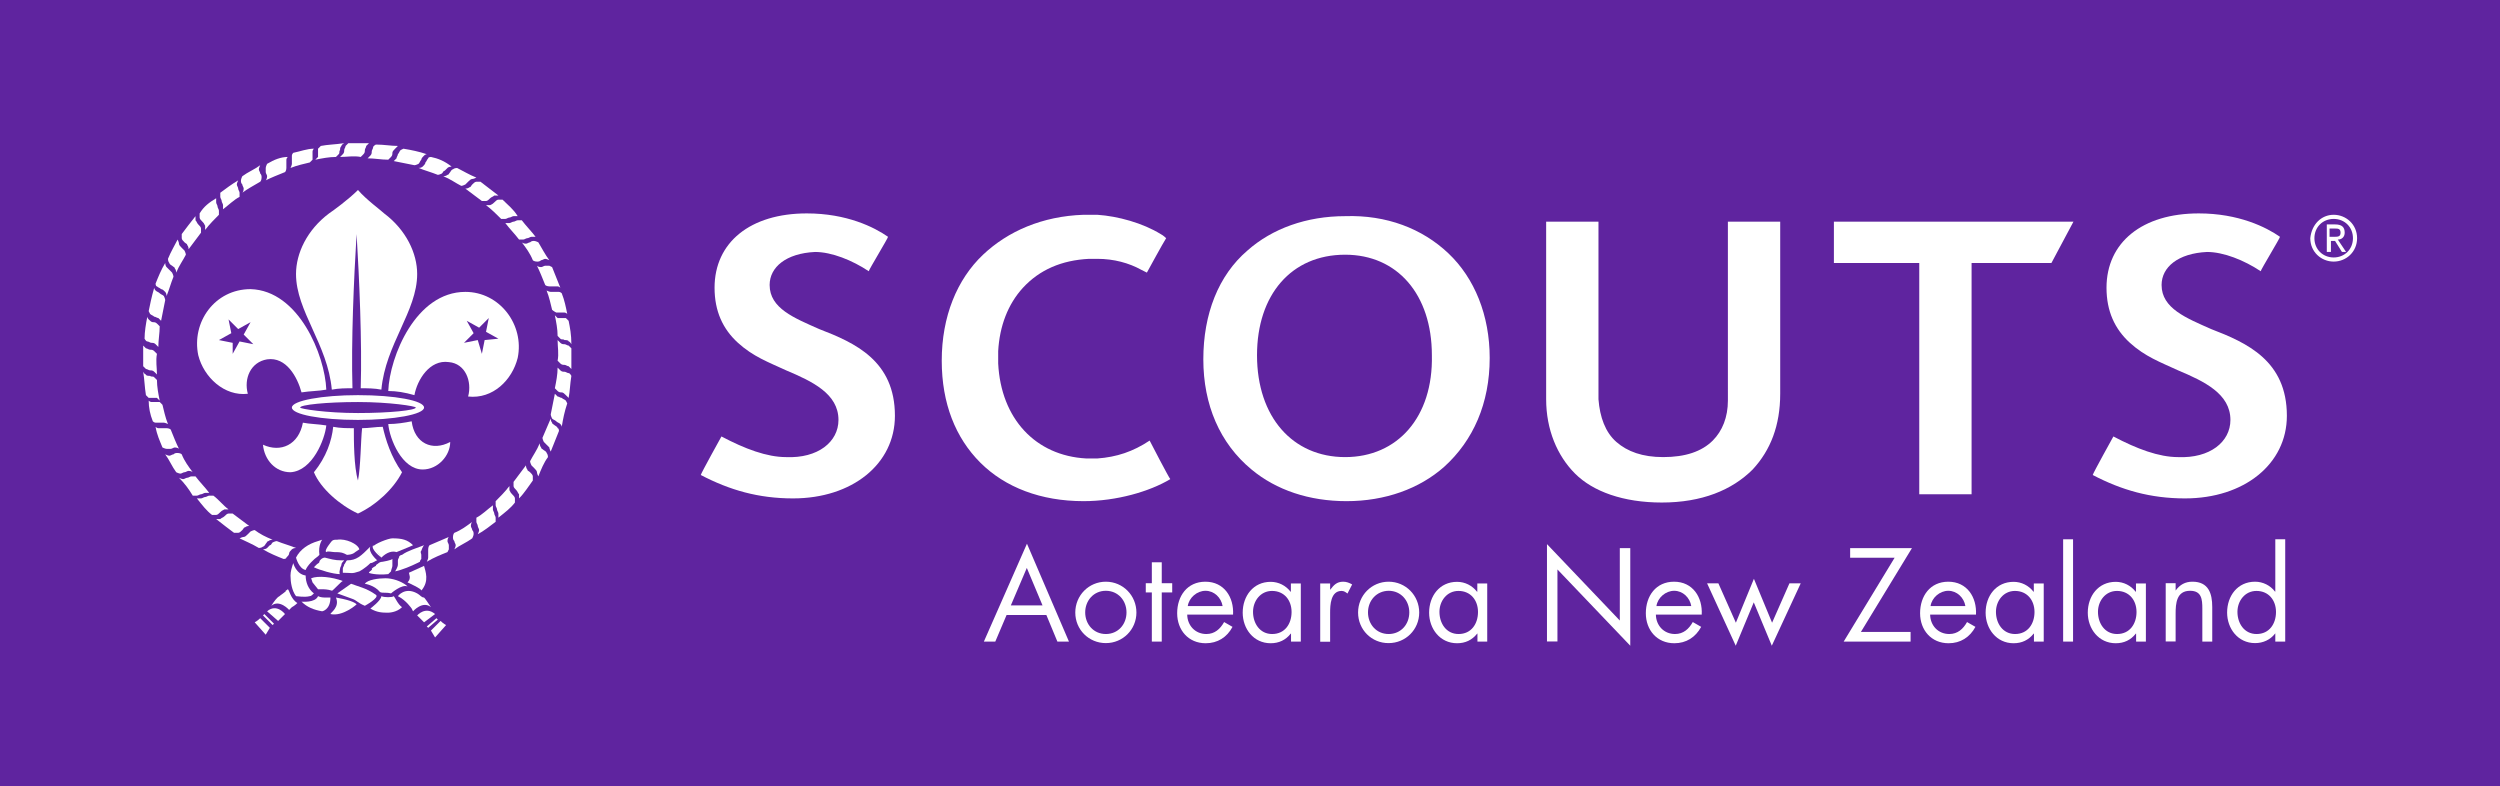 <?xml version="1.0" encoding="utf-8"?>
<!-- Generator: Adobe Illustrator 24.1.0, SVG Export Plug-In . SVG Version: 6.00 Build 0)  -->
<svg version="1.1" id="Logo_Artwork" xmlns="http://www.w3.org/2000/svg" xmlns:xlink="http://www.w3.org/1999/xlink" x="0px"
	 y="0px" viewBox="0 0 181.58 57.09" enable-background="new 0 0 181.58 57.09" xml:space="preserve">
<rect x="0" y="0" width="181.58" height="57.09" fill="#808080" stroke="none"/>
<style type="text/css">
	.st0{fill:none;}
	.st1{fill:#5f249f;}
	.st2{fill:#FFFFFF;}
	.st3{fill-rule:evenodd;clip-rule:evenodd;fill:#FFFFFF;}
</style>
<g>
	<rect class="st0" width="181.59" height="57.09"/>
	<rect class="st1" width="181.59" height="57.09"/>
	<g>
		<g>
			<g>
				<g>
					<line class="st2" x1="27.6" y1="28.3" x2="27.6" y2="28.3"/>
					<path class="st2" d="M24.1,28.3"/>
					<path class="st2" d="M27.7,40.5c0,0-0.8-0.6-0.6-0.9"/>
					<path class="st2" d="M24.9,42.2c-0.8-0.3-1.8-0.4-2.3-0.2l0.1,0.3l0.4,0.5l0.4,0c0,0,0.3,0,0.6,0.1
						C24.1,43,24.8,42.2,24.9,42.2z"/>
					<g>
						<path class="st2" d="M27.3,10.5c0,0-0.2,0.1-0.2,0.2c0,0.1-0.1,0.2-0.1,0.3c0,0.1,0,0.2-0.1,0.3c0,0-0.1,0.1-0.2,0.2l0,0
							c0.5,0,1,0.1,1.5,0.1l0,0c0.1-0.1,0.2-0.2,0.2-0.2c0.1-0.1,0.1-0.2,0.1-0.3c0-0.1,0.1-0.2,0.2-0.3c0.1-0.1,0.2-0.2,0.2-0.2h0
							C28.4,10.6,27.9,10.5,27.3,10.5L27.3,10.5z"/>
					</g>
					<g>
						<path class="st2" d="M29.3,10.8c0,0-0.2,0.1-0.2,0.1c-0.1,0.1-0.1,0.2-0.2,0.3c0,0.1-0.1,0.2-0.1,0.3c0,0-0.1,0.1-0.2,0.2l0,0
							c0.5,0.1,1,0.2,1.5,0.3l0,0c0.1,0,0.3-0.1,0.3-0.1c0.1-0.1,0.1-0.2,0.2-0.3c0-0.1,0.1-0.2,0.2-0.3c0.1-0.1,0.2-0.1,0.2-0.1
							l0,0C30.4,11,29.9,10.9,29.3,10.8L29.3,10.8z"/>
					</g>
					<g>
						<path class="st2" d="M31.3,11.4c0,0-0.2,0-0.2,0.1c-0.1,0.1-0.1,0.2-0.2,0.3c0,0.1-0.1,0.2-0.2,0.3c0,0-0.1,0.1-0.3,0.1l0,0
							c0.5,0.2,0.9,0.3,1.4,0.5l0,0c0.1,0,0.3-0.1,0.3-0.1c0.1-0.1,0.1-0.2,0.2-0.2c0.1-0.1,0.2-0.2,0.2-0.2
							c0.1-0.1,0.3-0.1,0.3-0.1l0,0C32.3,11.7,31.8,11.5,31.3,11.4L31.3,11.4z"/>
					</g>
					<g>
						<path class="st2" d="M33.2,12.2c0,0-0.2,0-0.3,0.1c-0.1,0-0.2,0.2-0.2,0.2c-0.1,0.1-0.1,0.2-0.2,0.2c0,0-0.1,0.1-0.3,0.1l0,0
							c0.5,0.2,0.9,0.5,1.3,0.7l0,0c0.1,0,0.3-0.1,0.3-0.1c0.1-0.1,0.2-0.2,0.2-0.2c0.1-0.1,0.2-0.2,0.3-0.2c0.1,0,0.3-0.1,0.3-0.1
							l0,0C34.1,12.7,33.6,12.4,33.2,12.2L33.2,12.2z"/>
					</g>
					<g>
						<path class="st2" d="M34.9,13.2c0,0-0.2,0-0.3,0c-0.1,0-0.2,0.1-0.3,0.2c-0.1,0.1-0.1,0.2-0.2,0.2c0,0-0.1,0.1-0.3,0.1l0,0
							c0.4,0.3,0.8,0.6,1.2,0.9l0,0c0.1,0,0.3,0,0.3,0c0.1,0,0.2-0.1,0.3-0.2c0.1-0.1,0.2-0.1,0.3-0.2c0.1,0,0.3,0,0.3,0v0
							C35.8,13.9,35.3,13.5,34.9,13.2L34.9,13.2z"/>
					</g>
					<g>
						<path class="st2" d="M36.5,14.5c0,0-0.2,0-0.3,0c-0.1,0-0.2,0.1-0.3,0.2c-0.1,0.1-0.1,0.1-0.3,0.2c0,0-0.2,0-0.3,0l0,0
							c0.4,0.3,0.8,0.7,1.1,1l0,0c0.1,0,0.3,0,0.3,0c0.1,0,0.2-0.1,0.3-0.1c0.1,0,0.2-0.1,0.3-0.1c0.1,0,0.3,0,0.3,0v0
							C37.3,15.2,36.9,14.9,36.5,14.5L36.5,14.5z"/>
					</g>
					<g>
						<path class="st2" d="M37.9,16c0,0-0.2,0-0.3,0c-0.1,0-0.2,0.1-0.3,0.1c-0.1,0-0.2,0.1-0.3,0.1c0,0-0.2,0-0.3,0l0,0
							c0.3,0.4,0.7,0.8,1,1.2l0,0c0.1,0,0.3,0,0.3,0c0.1,0,0.2-0.1,0.3-0.1c0.1,0,0.2-0.1,0.3-0.1c0.1,0,0.3,0,0.3,0v0
							C38.6,16.8,38.2,16.4,37.9,16L37.9,16z"/>
					</g>
					<g>
						<path class="st2" d="M39.1,17.6c0,0-0.2-0.1-0.3-0.1c-0.1,0-0.2,0-0.3,0.1c-0.1,0-0.2,0.1-0.3,0.1c0,0-0.2,0-0.3-0.1l0,0
							c0.3,0.4,0.6,0.8,0.8,1.3v0C38.8,19,39,19,39,19c0.1,0,0.2,0,0.3-0.1c0.1,0,0.2-0.1,0.3-0.1c0.1,0,0.3,0.1,0.3,0.1l0,0
							C39.6,18.5,39.4,18.1,39.1,17.6L39.1,17.6z"/>
					</g>
					<g>
						<path class="st2" d="M40.1,19.4c0,0-0.2-0.1-0.2-0.1c-0.1,0-0.2,0-0.3,0c-0.1,0-0.2,0.1-0.3,0.1c0,0-0.2,0-0.3-0.1l0,0
							c0.2,0.4,0.4,0.9,0.6,1.4v0c0.1,0.1,0.3,0.1,0.3,0.1c0.1,0,0.2,0,0.3,0c0.1,0,0.3,0,0.3,0c0.1,0,0.2,0.1,0.2,0.1v0
							C40.5,20.4,40.3,19.9,40.1,19.4L40.1,19.4z"/>
					</g>
					<g>
						<path class="st2" d="M40.8,21.3c0,0-0.1-0.1-0.2-0.1c-0.1,0-0.2,0-0.3,0c-0.1,0-0.2,0-0.3,0c0,0-0.1,0-0.3-0.1l0,0
							c0.2,0.5,0.3,1,0.4,1.4v0c0.1,0.1,0.3,0.2,0.3,0.2c0.1,0,0.2,0,0.3,0c0.1,0,0.3,0,0.3,0c0.1,0,0.2,0.1,0.2,0.1v0
							C41.1,22.3,41,21.8,40.8,21.3L40.8,21.3z"/>
					</g>
					<g>
						<path class="st2" d="M41.3,23.3c0,0-0.1-0.1-0.2-0.2c-0.1,0-0.2,0-0.3,0c-0.1,0-0.2,0-0.3,0c0,0-0.1-0.1-0.2-0.2l0,0
							c0.1,0.5,0.2,1,0.2,1.5l0,0c0.1,0.1,0.2,0.2,0.2,0.2c0.1,0.1,0.2,0,0.3,0.1c0.1,0,0.3,0,0.3,0.1c0.1,0,0.2,0.2,0.2,0.2l0,0
							C41.5,24.3,41.4,23.8,41.3,23.3L41.3,23.3z"/>
					</g>
					<g>
						<path class="st2" d="M41.5,25.3c0,0-0.1-0.1-0.2-0.2c-0.1,0-0.2-0.1-0.3-0.1c-0.1,0-0.2,0-0.3-0.1c0,0-0.1-0.1-0.2-0.2l0,0
							c0,0.5,0.1,1,0,1.5l0,0c0.1,0.1,0.2,0.2,0.2,0.2c0.1,0.1,0.2,0.1,0.3,0.1c0.1,0,0.2,0.1,0.3,0.1c0.1,0.1,0.2,0.2,0.2,0.2v0
							C41.5,26.4,41.5,25.8,41.5,25.3L41.5,25.3z"/>
					</g>
					<g>
						<path class="st2" d="M41.5,27.3c0,0-0.1-0.2-0.2-0.2c-0.1,0-0.2-0.1-0.3-0.1c-0.1,0-0.2,0-0.3-0.1c0,0-0.1-0.1-0.2-0.2l0,0
							c0,0.5-0.1,1-0.2,1.5l0,0c0.1,0.1,0.2,0.2,0.2,0.2c0.1,0.1,0.2,0.1,0.3,0.1c0.1,0,0.2,0.1,0.3,0.2c0.1,0.1,0.2,0.2,0.2,0.2v0
							C41.4,28.4,41.4,27.9,41.5,27.3L41.5,27.3z"/>
					</g>
					<g>
						<path class="st2" d="M41.2,29.3c0,0-0.1-0.2-0.1-0.2c-0.1-0.1-0.2-0.1-0.3-0.2c-0.1,0-0.2-0.1-0.3-0.1c0,0-0.1-0.1-0.2-0.2
							l0,0c-0.1,0.5-0.2,1-0.3,1.5l0,0c0,0.1,0.1,0.3,0.1,0.3c0.1,0.1,0.2,0.1,0.3,0.2c0.1,0.1,0.2,0.1,0.3,0.2
							c0.1,0.1,0.1,0.2,0.1,0.2l0,0C40.9,30.4,41,29.9,41.2,29.3L41.2,29.3z"/>
					</g>
					<g>
						<path class="st2" d="M40.6,31.3c0,0,0-0.2-0.1-0.2c0-0.1-0.2-0.2-0.2-0.2c-0.1-0.1-0.2-0.1-0.2-0.2c0,0-0.1-0.1-0.1-0.3l0,0
							c-0.2,0.5-0.4,0.9-0.6,1.4l0,0c0,0.1,0.1,0.3,0.1,0.3c0.1,0.1,0.2,0.2,0.2,0.2c0.1,0.1,0.2,0.2,0.2,0.2c0,0.1,0.1,0.3,0.1,0.3
							l0,0C40.2,32.3,40.4,31.8,40.6,31.3L40.6,31.3z"/>
					</g>
					<g>
						<path class="st2" d="M39.8,33.2c0,0,0-0.2-0.1-0.3c0-0.1-0.2-0.2-0.2-0.2c-0.1-0.1-0.2-0.1-0.2-0.2c0,0-0.1-0.1-0.1-0.3l0,0
							c-0.2,0.5-0.5,0.9-0.7,1.3l0,0c0,0.1,0.1,0.3,0.1,0.3c0.1,0.1,0.2,0.2,0.2,0.2c0.1,0.1,0.2,0.2,0.2,0.3c0,0.1,0.1,0.3,0.1,0.3
							l0,0C39.3,34.1,39.5,33.6,39.8,33.2L39.8,33.2z"/>
					</g>
					<g>
						<path class="st2" d="M38.7,34.9c0,0,0-0.2,0-0.3c0-0.1-0.1-0.2-0.2-0.3c-0.1-0.1-0.2-0.1-0.2-0.2c0,0-0.1-0.1-0.1-0.3l0,0
							c-0.3,0.4-0.6,0.8-0.9,1.2l0,0c0,0.1,0,0.3,0,0.3c0,0.1,0.1,0.2,0.2,0.3c0.1,0.1,0.1,0.2,0.2,0.3c0,0.1,0,0.3,0,0.3l0,0
							C38.1,35.8,38.4,35.3,38.7,34.9L38.7,34.9z"/>
					</g>
					<g>
						<path class="st2" d="M37.4,36.5c0,0,0-0.2,0-0.3c0-0.1-0.1-0.2-0.2-0.3c-0.1-0.1-0.1-0.1-0.2-0.3c0,0,0-0.2,0-0.3l0,0
							c-0.3,0.4-0.7,0.8-1,1.1l0,0c0,0.1,0,0.3,0,0.3c0,0.1,0.1,0.2,0.1,0.3c0,0.1,0.1,0.2,0.1,0.3c0,0.1,0,0.3,0,0.3l0,0
							C36.7,37.2,37.1,36.9,37.4,36.5L37.4,36.5z"/>
					</g>
					<g>
						<path class="st2" d="M36,37.9c0,0,0-0.2,0-0.3c0-0.1-0.1-0.2-0.1-0.3c0-0.1-0.1-0.2-0.1-0.3c0,0,0-0.2,0-0.3l0,0
							c-0.4,0.3-0.8,0.7-1.2,0.9l0,0c0,0.1,0,0.3,0,0.3c0,0.1,0.1,0.2,0.1,0.3c0,0.1,0.1,0.2,0.1,0.3c0,0.1-0.1,0.3-0.1,0.3l0,0
							C35.1,38.6,35.6,38.2,36,37.9L36,37.9z"/>
					</g>
					<g>
						<path class="st2" d="M34.3,39.1c0,0,0.1-0.2,0.1-0.3c0-0.1,0-0.2-0.1-0.3c0-0.1-0.1-0.2-0.1-0.3c0,0,0-0.2,0.1-0.3l0,0
							c-0.4,0.3-0.8,0.6-1.3,0.8l0,0c-0.1,0.1-0.1,0.3-0.1,0.3c0,0.1,0,0.2,0.1,0.3c0,0.1,0.1,0.2,0.1,0.3c0,0.1-0.1,0.3-0.1,0.3h0
							C33.4,39.6,33.9,39.4,34.3,39.1L34.3,39.1z"/>
					</g>
					<g>
						<path class="st2" d="M32.5,40.1c0,0,0.1-0.2,0.1-0.2c0-0.1,0-0.2,0-0.3c0-0.1-0.1-0.2-0.1-0.3c0,0,0-0.2,0.1-0.3l0,0
							c-0.5,0.2-0.9,0.4-1.4,0.6h0c-0.1,0.1-0.1,0.3-0.1,0.3c0,0.1,0,0.2,0,0.3c0,0.1,0,0.3,0,0.3c0,0.1-0.1,0.3-0.1,0.3l0,0
							C31.5,40.5,32,40.3,32.5,40.1L32.5,40.1z"/>
					</g>
					<g>
						<path class="st2" d="M30.5,40.8c0,0,0-0.1,0.1-0.2c0-0.1,0-0.2,0-0.3c0-0.1-0.1-0.2,0-0.3c0,0,0.1-0.3,0.2-0.4l0,0
							c-0.5,0.2-1.2,0.4-1.6,0.7l0,0c-0.1,0-0.2,0.1-0.2,0.1c0,0.1-0.1,0.2-0.1,0.3c0,0.1,0,0.2,0,0.3c0,0.2-0.2,0.5-0.2,0.5l0,0
							c0.5-0.1,1.2-0.4,1.6-0.6L30.5,40.8z"/>
					</g>
					<g>
						<path class="st2" d="M20.6,40.6c0,0,0.2,0,0.2-0.1c0.1-0.1,0.2-0.2,0.2-0.3c0-0.1,0.1-0.2,0.2-0.3c0,0,0.1-0.1,0.3-0.1l0,0
							c-0.5-0.2-0.9-0.3-1.4-0.5l0,0c-0.1,0-0.3,0.1-0.3,0.1c-0.1,0.1-0.1,0.2-0.2,0.2c-0.1,0.1-0.2,0.2-0.2,0.2
							c-0.1,0.1-0.3,0.1-0.3,0.1l0,0C19.6,40.2,20.1,40.4,20.6,40.6L20.6,40.6z"/>
					</g>
					<g>
						<path class="st2" d="M18.8,39.8c0,0,0.2,0,0.3-0.1c0.1,0,0.2-0.2,0.2-0.2c0.1-0.1,0.1-0.2,0.2-0.2c0,0,0.1-0.1,0.3-0.1l0,0
							c-0.5-0.2-0.9-0.4-1.3-0.7l0,0c-0.1,0-0.3,0.1-0.3,0.1c-0.1,0.1-0.2,0.2-0.2,0.2c-0.1,0.1-0.2,0.2-0.3,0.2
							c-0.1,0-0.3,0.1-0.3,0.1l0,0C17.8,39.3,18.3,39.5,18.8,39.8L18.8,39.8z"/>
					</g>
					<g>
						<path class="st2" d="M17,38.7c0,0,0.2,0,0.3,0c0.1,0,0.2-0.1,0.3-0.2c0.1-0.1,0.1-0.2,0.2-0.2c0,0,0.1-0.1,0.3-0.1l0,0
							c-0.4-0.3-0.8-0.6-1.2-0.9l0,0c-0.1,0-0.3,0-0.3,0c-0.1,0-0.2,0.1-0.3,0.2c-0.1,0.1-0.2,0.1-0.3,0.2c-0.1,0-0.3,0-0.3,0l0,0
							C16.2,38.1,16.6,38.4,17,38.7L17,38.7z"/>
					</g>
					<g>
						<path class="st2" d="M15.4,37.4c0,0,0.2,0,0.3,0c0.1,0,0.2-0.1,0.3-0.2c0.1-0.1,0.1-0.1,0.3-0.2c0,0,0.2,0,0.3,0l0,0
							c-0.4-0.3-0.7-0.7-1.1-1l0,0c-0.1,0-0.3,0-0.3,0c-0.1,0-0.2,0.1-0.3,0.1c-0.1,0-0.2,0.1-0.3,0.1c-0.1,0-0.3,0-0.3,0h0
							C14.7,36.7,15,37.1,15.4,37.4L15.4,37.4z"/>
					</g>
					<g>
						<path class="st2" d="M14,36c0,0,0.2,0,0.3,0c0.1,0,0.2-0.1,0.3-0.1c0.1,0,0.2-0.1,0.3-0.1c0,0,0.2,0,0.3,0l0,0
							c-0.3-0.4-0.7-0.8-1-1.2l0,0c-0.1,0-0.3,0-0.3,0c-0.1,0-0.2,0.1-0.3,0.1c-0.1,0-0.2,0.1-0.3,0.1c-0.1,0-0.3-0.1-0.3-0.1l0,0
							C13.4,35.1,13.7,35.5,14,36L14,36z"/>
					</g>
					<g>
						<path class="st2" d="M12.8,34.3c0,0,0.2,0.1,0.3,0.1c0.1,0,0.2-0.1,0.3-0.1c0.1,0,0.2-0.1,0.3-0.1c0,0,0.2,0,0.3,0.1l0,0
							c-0.3-0.4-0.6-0.8-0.8-1.3v0c-0.1-0.1-0.3-0.1-0.3-0.1c-0.1,0-0.2,0-0.3,0.1c-0.1,0-0.2,0.1-0.3,0.1c-0.1,0-0.3-0.1-0.3-0.1
							l0,0C12.3,33.4,12.5,33.9,12.8,34.3L12.8,34.3z"/>
					</g>
					<g>
						<path class="st2" d="M11.8,32.5c0,0,0.2,0.1,0.3,0.1c0.1,0,0.2,0,0.3,0c0.1,0,0.2-0.1,0.3-0.1c0,0,0.2,0,0.3,0.1l0,0
							c-0.2-0.4-0.4-0.9-0.6-1.4v0c-0.1-0.1-0.3-0.1-0.3-0.1c-0.1,0-0.2,0-0.3,0c-0.1,0-0.2,0-0.3,0c-0.1,0-0.2-0.1-0.2-0.1v0
							C11.4,31.6,11.6,32,11.8,32.5L11.8,32.5z"/>
					</g>
					<g>
						<path class="st2" d="M11.1,30.6c0,0,0.1,0.1,0.2,0.1c0.1,0,0.2,0,0.3,0c0.1,0,0.2,0,0.3,0c0,0,0.1,0,0.3,0.1l0,0
							c-0.2-0.5-0.3-1-0.4-1.4v0c-0.1-0.1-0.2-0.2-0.2-0.2c-0.1,0-0.2,0-0.3,0c-0.1,0-0.3,0-0.3,0c-0.1,0-0.2-0.1-0.2-0.1v0
							C10.8,29.6,10.9,30.1,11.1,30.6L11.1,30.6z"/>
					</g>
					<g>
						<path class="st2" d="M10.6,28.7c0,0,0.1,0.1,0.2,0.2c0.1,0,0.2,0,0.3,0c0.1,0,0.2,0,0.3,0c0,0,0.1,0.1,0.2,0.2l0,0
							c-0.1-0.5-0.2-1-0.2-1.5l0,0c-0.1-0.1-0.2-0.2-0.2-0.2c-0.1-0.1-0.2,0-0.3-0.1c-0.1,0-0.3,0-0.3-0.1c-0.1,0-0.2-0.2-0.2-0.2v0
							C10.5,27.6,10.5,28.1,10.6,28.7L10.6,28.7z"/>
					</g>
					<g>
						<path class="st2" d="M10.4,26.6c0,0,0.1,0.1,0.2,0.2c0.1,0,0.2,0.1,0.3,0.1c0.1,0,0.2,0,0.3,0.1c0,0,0.1,0.1,0.2,0.2l0,0
							c0-0.5-0.1-1,0-1.5l0,0c-0.1-0.1-0.2-0.2-0.2-0.2c-0.1-0.1-0.2-0.1-0.3-0.1c-0.1,0-0.2-0.1-0.3-0.1c-0.1-0.1-0.2-0.2-0.2-0.2
							l0,0C10.4,25.6,10.4,26.1,10.4,26.6L10.4,26.6z"/>
					</g>
					<g>
						<path class="st2" d="M10.5,24.6c0,0,0.1,0.2,0.2,0.2c0.1,0,0.2,0.1,0.3,0.1c0.1,0,0.2,0,0.3,0.1c0,0,0.1,0.1,0.2,0.2l0,0
							c0-0.5,0.1-1,0.1-1.5l0,0c-0.1-0.1-0.2-0.2-0.2-0.2c-0.1-0.1-0.2-0.1-0.3-0.1c-0.1,0-0.2-0.1-0.3-0.2
							c-0.1-0.1-0.1-0.2-0.1-0.2l0,0C10.6,23.5,10.5,24.1,10.5,24.6L10.5,24.6z"/>
					</g>
					<g>
						<path class="st2" d="M10.8,22.6c0,0,0.1,0.2,0.1,0.2c0.1,0.1,0.2,0.1,0.3,0.2c0.1,0,0.2,0.1,0.3,0.1c0,0,0.1,0.1,0.2,0.2l0,0
							c0.1-0.5,0.2-1,0.3-1.5l0,0c0-0.1-0.1-0.3-0.1-0.3c-0.1-0.1-0.2-0.1-0.3-0.2c-0.1-0.1-0.2-0.1-0.3-0.2
							c-0.1-0.1-0.1-0.2-0.1-0.2v0C11,21.6,10.9,22.1,10.8,22.6L10.8,22.6z"/>
					</g>
					<g>
						<path class="st2" d="M11.3,20.6c0,0,0,0.2,0.1,0.2c0.1,0.1,0.2,0.1,0.3,0.2c0.1,0,0.2,0.1,0.3,0.2c0,0,0.1,0.1,0.1,0.3l0,0
							c0.2-0.5,0.3-0.9,0.5-1.4l0,0c0-0.1-0.1-0.3-0.1-0.3c-0.1-0.1-0.2-0.2-0.2-0.2c-0.1-0.1-0.2-0.2-0.2-0.2
							c-0.1-0.1-0.1-0.3-0.1-0.3l0,0C11.7,19.6,11.5,20.1,11.3,20.6L11.3,20.6z"/>
					</g>
					<g>
						<path class="st2" d="M12.2,18.8c0,0,0,0.2,0.1,0.3c0,0.1,0.2,0.2,0.2,0.2c0.1,0.1,0.2,0.1,0.2,0.2c0,0,0.1,0.1,0.1,0.3l0,0
							c0.2-0.5,0.5-0.9,0.7-1.3l0,0c0-0.1-0.1-0.3-0.1-0.3c-0.1-0.1-0.2-0.2-0.2-0.2c-0.1-0.1-0.2-0.2-0.2-0.3
							c0-0.1-0.1-0.3-0.1-0.3l0,0C12.7,17.8,12.4,18.3,12.2,18.8L12.2,18.8z"/>
					</g>
					<g>
						<path class="st2" d="M13.2,17c0,0,0,0.2,0,0.3c0,0.1,0.1,0.2,0.2,0.3c0.1,0.1,0.2,0.1,0.2,0.2c0,0,0.1,0.1,0.1,0.3l0,0
							c0.3-0.4,0.6-0.8,0.9-1.2l0,0c0-0.1,0-0.3,0-0.3c0-0.1-0.1-0.2-0.2-0.3c-0.1-0.1-0.1-0.2-0.2-0.3c0-0.1,0-0.3,0-0.3l0,0
							C13.8,16.2,13.5,16.6,13.2,17L13.2,17z"/>
					</g>
					<g>
						<path class="st2" d="M14.5,15.5c0,0,0,0.2,0,0.3c0,0.1,0.1,0.2,0.2,0.3c0.1,0.1,0.1,0.1,0.2,0.3c0,0,0,0.1,0,0.3l0,0
							c0.3-0.4,0.7-0.8,1-1.1l0,0c0-0.1,0-0.3,0-0.3c0-0.1-0.1-0.2-0.1-0.3c0-0.1-0.1-0.2-0.1-0.3c0-0.1,0-0.3,0-0.3l0,0
							C15.2,14.7,14.8,15,14.5,15.5L14.5,15.5z"/>
					</g>
					<g>
						<path class="st2" d="M16,14c0,0,0,0.2,0,0.3c0,0.1,0.1,0.2,0.1,0.3c0,0.1,0.1,0.2,0.1,0.3c0,0,0,0.2,0,0.3l0,0
							c0.4-0.3,0.8-0.7,1.2-0.9l0,0c0-0.1,0-0.3,0-0.3c0-0.1-0.1-0.2-0.1-0.3c0-0.1-0.1-0.2-0.1-0.3c0-0.1,0.1-0.3,0.1-0.3l0,0
							C16.8,13.4,16.4,13.7,16,14L16,14z"/>
					</g>
					<g>
						<path class="st2" d="M17.6,12.8c0,0-0.1,0.2-0.1,0.3c0,0.1,0,0.2,0.1,0.3c0,0.1,0.1,0.2,0.1,0.3c0,0,0,0.2-0.1,0.3l0,0
							c0.4-0.3,0.8-0.5,1.3-0.8l0,0c0.1-0.1,0.1-0.3,0.1-0.3c0-0.1,0-0.2-0.1-0.3c0-0.1-0.1-0.2-0.1-0.3c0-0.1,0.1-0.3,0.1-0.3l0,0
							C18.5,12.3,18,12.5,17.6,12.8L17.6,12.8z"/>
					</g>
					<g>
						<path class="st2" d="M19.4,11.9c0,0-0.1,0.2-0.1,0.3c0,0.1,0,0.2,0,0.3c0,0.1,0.1,0.2,0.1,0.3c0,0,0,0.2-0.1,0.3l0,0
							c0.4-0.2,0.9-0.4,1.4-0.6h0c0.1-0.1,0.1-0.3,0.1-0.3c0-0.1,0-0.2,0-0.3c0-0.1,0-0.2,0-0.3c0-0.1,0.1-0.2,0.1-0.2h0
							C20.4,11.4,19.9,11.6,19.4,11.9L19.4,11.9z"/>
					</g>
					<g>
						<path class="st2" d="M21.3,11.1c0,0-0.1,0.1-0.1,0.2c0,0.1,0,0.2,0,0.3c0,0.1,0,0.2,0,0.3c0,0,0,0.1-0.1,0.3l0,0
							c0.5-0.2,1-0.3,1.4-0.4h0c0.1-0.1,0.2-0.2,0.2-0.2c0-0.1,0-0.2,0-0.3c0-0.1,0-0.3,0-0.3c0-0.1,0.1-0.2,0.1-0.2h0
							C22.3,10.8,21.8,11,21.3,11.1L21.3,11.1z"/>
					</g>
					<g>
						<path class="st2" d="M23.3,10.6c0,0-0.1,0.1-0.2,0.2c0,0.1,0,0.2,0,0.3c0,0.1,0,0.2,0,0.3c0,0-0.1,0.1-0.2,0.2l0,0
							c0.5-0.1,1-0.2,1.5-0.2l0,0c0.1-0.1,0.2-0.2,0.2-0.2c0.1-0.1,0-0.2,0.1-0.3c0-0.1,0-0.2,0.1-0.3c0-0.1,0.2-0.2,0.2-0.2h0
							C24.3,10.5,23.8,10.5,23.3,10.6L23.3,10.6z"/>
					</g>
					<g>
						<path class="st2" d="M25.3,10.4c0,0-0.1,0.1-0.2,0.2c0,0.1-0.1,0.2-0.1,0.3c0,0.1,0,0.2-0.1,0.3c0,0-0.1,0.1-0.2,0.2l0,0
							c0.5,0,1-0.1,1.5,0l0,0c0.1-0.1,0.2-0.2,0.2-0.2c0.1-0.1,0.1-0.2,0.1-0.3c0-0.1,0.1-0.2,0.1-0.3c0.1-0.1,0.2-0.2,0.2-0.2h0
							C26.3,10.4,25.8,10.4,25.3,10.4L25.3,10.4z"/>
					</g>
					<g>
						<path class="st2" d="M21.5,40.5c0,0,0.2,0.8,0.7,0.9c0.1-0.3,0.6-0.8,0.9-1l0.1-0.1c-0.1-0.7,0.2-1.1,0.2-1.1l-0.3,0.1
							C22.4,39.5,21.8,39.9,21.5,40.5L21.5,40.5z"/>
					</g>
					<g>
						<path class="st2" d="M22.5,43.3c0.1,0,0.2-0.1,0.3-0.2h0c-0.4-0.3-0.6-0.8-0.6-1.3c-0.7-0.1-0.9-0.9-0.9-0.9l0,0
							c-0.1,0.3-0.2,0.6-0.2,0.9c0,0.5,0.1,1.1,0.4,1.5h0C21.6,43.3,22.1,43.4,22.5,43.3z"/>
					</g>
					<g>
						<path class="st2" d="M24,43.4c-0.1,0-0.2,0-0.3,0c-0.2,0-0.4,0-0.6-0.1h0c-0.2,0.5-1.2,0.4-1.2,0.4l0,0
							c0.4,0.4,0.9,0.6,1.5,0.7l0,0C23.4,44.4,24,44.3,24,43.4L24,43.4z"/>
					</g>
					<g>
						<path class="st2" d="M24.4,43.4C24.4,43.4,24.4,43.4,24.4,43.4l0.5,0.1c0.9,0.2,1,0.4,1,0.4l0,0c0,0-1,0.9-1.9,0.7l0,0
							C24,44.5,24.7,44.1,24.4,43.4L24.4,43.4"/>
					</g>
					<g>
						<path class="st2" d="M27.3,43.2c-0.7-0.5-1.3-0.6-1.8-0.8l0,0l-1,0.7l1.1,0.4c0.3,0.1,0.4,0.3,0.9,0.5
							C26.5,44,27.6,43.4,27.3,43.2z"/>
					</g>
					<g>
						<path class="st2" d="M29.2,44.1c-0.4,0.4-1,0.4-1,0.4c-0.4,0-0.8,0-1.3-0.3c0,0,0.8-0.6,0.8-0.9c0.2,0.1,0.8,0.1,0.9,0
							C28.7,43.4,28.9,43.9,29.2,44.1z"/>
					</g>
					<g>
						<path class="st2" d="M27.7,40.5c0.4-0.4,0.8-0.5,1.1-0.4c1-0.4,1.2-0.5,1.2-0.5l0,0c-0.4-0.4-0.8-0.5-1.5-0.5
							c-0.3,0-1.3,0.4-1.4,0.6"/>
					</g>
					<g>
						<path class="st2" d="M27.4,40.7c0,0-0.7-0.6-0.5-1c-0.7,0.7-1,1-1.7,1l0,0c-0.2,0,0,0,0,0c-0.1,0.1-0.1,0.2-0.2,0.3
							c0,0.1-0.1,0.2-0.1,0.3c0,0.3,0,0.3,0,0.3l0,0c0.7,0,0.6,0.1,1.2-0.1c0,0,0.4-0.2,0.8-0.6C27.1,40.9,27.3,40.7,27.4,40.7z"/>
					</g>
					<g>
						<path class="st2" d="M24.7,41.7c0,0-0.1,0,0-0.4c0-0.1,0.1-0.2,0.1-0.3c0-0.1,0.1-0.2,0.2-0.3c0,0-0.1,0.1,0,0l-0.2,0
							c-0.5,0-0.8-0.1-1.2-0.2l0,0c-0.1,0,0,0,0,0c-0.2,0-0.4,0.2-0.4,0.3c0,0.1-0.1,0.1-0.2,0.2c0,0-0.2,0.2-0.2,0.2h0
							C23.2,41.4,24.2,41.7,24.7,41.7L24.7,41.7z"/>
					</g>
					<g>
						<g>
							<path class="st2" d="M24.1,39.3c0.1-0.1,0.2-0.1,0.4-0.1c0.6-0.1,1.5,0.3,1.6,0.7l-0.3,0.2c-0.2,0.2-0.6,0.2-0.6,0.2
								l-0.2-0.1c-0.2-0.1-0.5-0.1-0.7-0.1c-0.2,0-0.5-0.1-0.6,0l0,0C23.5,40,24.1,39.3,24.1,39.3L24.1,39.3z"/>
						</g>
					</g>
					<g>
						<path class="st2" d="M21.6,43.8c-0.2,0.2-0.4,0.3-0.4,0.3L21,44.3l0,0c0,0-0.7-0.8-1.3-0.3l0,0c0.2-0.3,0.4-0.6,0.6-0.7
							c0.1-0.1,0.3-0.2,0.5-0.4l-0.1,0c0.1,0,0.2-0.1,0.2-0.1C21,42.8,21.1,43.5,21.6,43.8z"/>
					</g>
					<g>
						<path class="st2" d="M19.4,44.4c0.7-0.6,1.3,0.2,1.3,0.2l-0.5,0.5L19.4,44.4z"/>
					</g>
					<g>
						<polygon class="st2" points="19.8,45.4 19.9,45.3 19.2,44.6 19.1,44.7 						"/>
					</g>
					<g>
						<path class="st2" d="M18.9,44.9c-0.2,0.2-0.4,0.3-0.4,0.3l0.8,0.9l0.3-0.5L18.9,44.9z"/>
					</g>
					<g>
						<path class="st2" d="M32,45.1c0.2,0.2,0.4,0.3,0.4,0.3l-0.8,0.9l-0.3-0.5L32,45.1z"/>
					</g>
					<g>
						<polygon class="st2" points="31.8,45 31.7,44.9 31,45.5 31.1,45.6 						"/>
					</g>
					<g>
						<path class="st2" d="M31.6,44.6c-0.7-0.6-1.3,0.1-1.3,0.1l0.5,0.5L31.6,44.6z"/>
					</g>
					<g>
						<path class="st2" d="M30.3,43.1c-0.9-0.5-1.4,0.2-1.4,0.2l0,0c0.6,0.3,1,0.9,1,0.9l0.1,0.2l0,0c0,0,0.7-0.8,1.3-0.3l0,0
							c-0.2-0.3-0.4-0.6-0.5-0.7C30.6,43.4,30.5,43.2,30.3,43.1L30.3,43.1z"/>
					</g>
					<g>
						<path class="st2" d="M26.8,41.6c-0.1,0,0.5,0.2,1.4,0.1l0,0c0,0,0.1-0.1,0.2-0.2c0-0.1,0.1-0.3,0.1-0.4c0-0.1,0-0.1,0-0.3
							c0,0,0-0.1,0-0.2l0,0c-0.1,0.1-0.7,0.2-0.7,0.2c-0.2,0-0.3,0.1-0.3,0.1c-0.1,0.1-0.2,0.1-0.2,0.2c0,0-0.2,0.1-0.3,0.2
							C27.1,41.4,26.8,41.5,26.8,41.6z"/>
					</g>
					<g>
						<path class="st2" d="M30.6,42.9c0.6-0.7,0.3-1.4,0.2-1.8l-1.1,0.5c0,0.1,0.2,0.4-0.1,0.7C29.6,42.3,30.7,42.8,30.6,42.9z"/>
					</g>
					<g>
						<g>
							<path class="st2" d="M28.4,43.1c0,0,0.8-0.7,1.2-0.5l-0.1-0.1c-0.4-0.3-1-0.5-1.5-0.5c-0.5,0-1.3,0.1-1.5,0.4
								c0,0,0.7,0.1,1.1,0.6C27.8,43.1,28,43,28.4,43.1z"/>
						</g>
					</g>
				</g>
				<g>
					<path class="st2" d="M16.9,25.7l0.5-0.9l1,0.2l-0.7-0.7l0.5-0.9l-0.9,0.5l-0.7-0.7l0.2,1l-0.9,0.5l1,0.2L16.9,25.7z M23.7,28.3
						L23.7,28.3c-0.5,0.1-1.2,0.1-1.8,0.2c-0.3-1.1-1.1-2.6-2.5-2.4c-1.2,0.2-1.7,1.4-1.4,2.5c-1.7,0.2-3.2-1.2-3.6-2.8
						c-0.5-2.4,1.2-4.8,3.8-4.8C21.7,21.1,23.6,25.8,23.7,28.3z"/>
					<path class="st2" d="M35,25.7l0.2-1l1-0.1l-0.9-0.5l0.2-1l-0.7,0.7l-0.9-0.5l0.5,0.9l-0.7,0.7l1-0.2L35,25.7z M28.2,28.4
						c0.1-2.5,2-7.2,5.6-7.2c2.5,0,4.3,2.4,3.8,4.8c-0.4,1.6-1.8,3-3.6,2.8c0.3-1.1-0.2-2.4-1.4-2.5c-1.4-0.2-2.3,1.3-2.5,2.4
						C29.4,28.5,28.8,28.4,28.2,28.4L28.2,28.4z"/>
					<path class="st2" d="M26,30c2.3,0,4.2-0.2,4.2-0.4c0-0.1-1.9-0.4-4.2-0.4c-2.3,0-4.2,0.2-4.2,0.4C21.8,29.7,23.7,30,26,30z
						 M26,30.5c-2.7,0-4.8-0.4-4.8-0.9c0-0.5,2.2-0.9,4.8-0.9c2.7,0,4.8,0.4,4.8,0.9C30.8,30.1,28.6,30.5,26,30.5z"/>
					<g>
						<path class="st2" d="M29.9,30.6c-0.5,0.1-1.1,0.2-1.7,0.2l0,0c0.1,1.1,1,3.3,2.5,3.3c1.1,0,2-1,2-2
							C31.4,32.8,30.1,32.2,29.9,30.6L29.9,30.6z"/>
					</g>
					<g>
						<path class="st2" d="M23.7,30.9c-0.6-0.1-1.2-0.1-1.7-0.2l0,0c-0.3,1.6-1.6,2.2-2.9,1.6c0.1,1.1,0.9,2,2,2
							C22.7,34.2,23.6,31.9,23.7,30.9L23.7,30.9z"/>
					</g>
					<g>
						<path class="st3" d="M26,13.8c0.6,0.7,1.7,1.5,1.9,1.7c1.6,1.2,2.4,2.9,2.4,4.4c0,2.7-2.3,5.1-2.6,8.4c-0.5-0.1-1-0.1-1.5-0.1
							c0.1-3.3-0.1-7.9-0.3-11.2c-0.2,3.3-0.4,7.8-0.3,11.2c-0.5,0-1,0-1.5,0.1c-0.3-3.3-2.6-5.7-2.6-8.4c0-1.5,0.8-3.2,2.4-4.4
							C24.2,15.3,25.3,14.5,26,13.8z"/>
					</g>
					<g>
						<path class="st3" d="M26,37.3c1.3-0.6,2.6-1.8,3.2-3c-0.8-1.1-1.2-2.4-1.4-3.3c-0.5,0-1,0.1-1.5,0.1c-0.1,0.9-0.1,2.8-0.3,3.8
							c-0.3-1-0.3-2.9-0.3-3.8c-0.5,0-1,0-1.5-0.1c-0.1,1-0.5,2.2-1.4,3.3C23.3,35.5,24.7,36.7,26,37.3z"/>
					</g>
				</g>
			</g>
			<g>
				<g>
					<path class="st2" d="M169.5,15.6c0.9,0,1.7,0.7,1.7,1.7c0,1-0.8,1.7-1.7,1.7c-0.9,0-1.7-0.7-1.7-1.7
						C167.9,16.3,168.6,15.6,169.5,15.6z M169.5,18.7c0.8,0,1.4-0.6,1.4-1.4c0-0.8-0.6-1.4-1.4-1.4c-0.8,0-1.4,0.6-1.4,1.4
						C168.1,18.1,168.7,18.7,169.5,18.7z M168.9,16.3h0.7c0.5,0,0.7,0.2,0.7,0.6c0,0.3-0.2,0.5-0.5,0.5l0.6,0.9h-0.3l-0.5-0.8h-0.3
						v0.8h-0.3V16.3z M169.2,17.2h0.3c0.3,0,0.5,0,0.5-0.3c0-0.3-0.2-0.3-0.4-0.3h-0.4V17.2z"/>
				</g>
				<g>
					<path class="st2" d="M97.7,33.2c-3.8,0-6.4-2.9-6.4-7.4c0-4.4,2.5-7.3,6.4-7.3c3.8,0,6.3,2.9,6.3,7.3
						C104.1,30.3,101.5,33.2,97.7,33.2z M97.7,15.7c-2.8,0-5.3,0.9-7.1,2.5c-2.1,1.8-3.2,4.6-3.2,7.9c0,3.3,1.2,6.1,3.5,8
						c1.8,1.5,4.2,2.3,6.9,2.3c2.8,0,5.3-0.9,7.1-2.5c2.1-1.9,3.3-4.6,3.3-7.9c0-3.1-1.1-5.8-3-7.6C103.3,16.6,100.7,15.6,97.7,15.7
						z"/>
					<path class="st2" d="M112.3,16.1l3.8,0v12.1c0,0.1,0,0.7,0,0.8c0.1,1.3,0.5,2.4,1.3,3.1c0.8,0.7,1.9,1.1,3.4,1.1
						c1.6,0,2.8-0.4,3.6-1.2c0.7-0.7,1.1-1.7,1.1-2.9c0-0.1,0-0.6,0-0.7V16.1l3.8,0v12.5c0,2.3-0.7,4.1-2,5.5
						c-1.5,1.5-3.7,2.4-6.6,2.4c-2.8,0-5-0.8-6.3-2.1c-1.3-1.3-2.1-3.2-2.1-5.4V16.1z"/>
					<path class="st2" d="M149,19.1l-5.8,0v16.8h-3.8l0-16.8h-6.2v-3h17.4L149,19.1z"/>
					<g>
						<path class="st2" d="M71.4,18.5c1.8-1.7,4.3-2.8,7.3-2.9c0.3,0,0.7,0,1,0c1.5,0.1,3.3,0.6,4.6,1.4c0.2,0.1,0.4,0.3,0.4,0.3
							c-0.2,0.3-1.4,2.5-1.4,2.5s-0.2-0.1-0.4-0.2c-0.9-0.5-2-0.8-3.2-0.8c-0.2,0-0.4,0-0.6,0c-2,0.1-3.6,0.8-4.8,2.1
							c-1.1,1.2-1.7,2.8-1.8,4.6c0,0.3,0,0.6,0,0.9c0.2,4,2.7,6.7,6.4,6.9c0.2,0,0.5,0,0.8,0c1.4-0.1,2.6-0.5,3.8-1.3c0,0,0,0,0,0
							c0.1,0.2,1.4,2.7,1.5,2.8c-1.5,0.9-3.9,1.6-6.3,1.6c-3.1,0-5.7-1-7.5-2.8c-1.8-1.8-2.8-4.3-2.8-7.4
							C68.4,23,69.5,20.3,71.4,18.5z"/>
					</g>
					<g>
						<path class="st2" d="M60.9,30.5c0-1.9-1.9-2.8-3.8-3.6c-1.3-0.6-2.4-1-3.5-2c-1.1-1-1.7-2.3-1.7-4c0-3.3,2.6-5.4,6.7-5.4
							c2.9,0,4.9,1,5.9,1.7c0,0.1-1.4,2.4-1.4,2.5c-1.2-0.8-2.7-1.4-3.9-1.4c-2.1,0.1-3.3,1.1-3.3,2.4c0,1.7,1.8,2.4,3.6,3.2l0,0
							c2.6,1,5.5,2.3,5.5,6.3c0,3.5-3.1,6-7.4,6c-2.5,0-4.6-0.6-6.7-1.7c0-0.1,1.5-2.8,1.5-2.8c1.7,0.9,3.3,1.5,4.7,1.5
							C59.4,33.3,60.9,32.1,60.9,30.5z"/>
					</g>
					<g>
						<path class="st2" d="M162,30.5c0-1.9-1.9-2.8-3.8-3.6c-1.3-0.6-2.4-1-3.5-2c-1.1-1-1.7-2.3-1.7-4c0-3.3,2.6-5.4,6.7-5.4
							c2.9,0,4.9,1,5.9,1.7c0,0.1-1.4,2.4-1.4,2.5c-1.2-0.8-2.7-1.4-3.9-1.4c-2.1,0.1-3.3,1.1-3.3,2.4c0,1.7,1.8,2.4,3.6,3.2v0
							c2.6,1,5.5,2.3,5.5,6.3c0,3.5-3.1,6-7.4,6c-2.5,0-4.6-0.6-6.7-1.7c0-0.1,1.5-2.8,1.5-2.8c1.7,0.9,3.3,1.5,4.7,1.5
							C160.5,33.3,162,32.1,162,30.5z"/>
					</g>
				</g>
			</g>
		</g>
		<g>
			<path class="st2" d="M73.11,44.67l-0.82,1.93h-0.83l3.13-7.11l3.05,7.11h-0.84l-0.8-1.93H73.11z M74.58,41.25l-1.16,2.72h2.3
				L74.58,41.25z"/>
			<path class="st2" d="M78.1,44.49c0-1.24,0.98-2.24,2.22-2.24s2.22,1,2.22,2.24s-0.99,2.22-2.22,2.22S78.1,45.74,78.1,44.49z
				 M78.82,44.48c0,0.86,0.61,1.57,1.5,1.57s1.5-0.7,1.5-1.57c0-0.86-0.61-1.57-1.5-1.57S78.82,43.63,78.82,44.48z"/>
			<path class="st2" d="M84.38,46.6h-0.72v-3.57h-0.44v-0.67h0.44v-1.52h0.72v1.52h0.76v0.67h-0.76V46.6z"/>
			<path class="st2" d="M86.23,44.64c0.01,0.78,0.57,1.41,1.39,1.41c0.61,0,1.01-0.37,1.29-0.87l0.61,0.35
				c-0.4,0.76-1.09,1.19-1.95,1.19c-1.26,0-2.07-0.96-2.07-2.18c0-1.25,0.73-2.29,2.05-2.29c1.36,0,2.08,1.13,2.01,2.39H86.23z
				 M88.8,44.02c-0.1-0.61-0.61-1.11-1.24-1.11c-0.62,0-1.2,0.5-1.29,1.11H88.8z"/>
			<path class="st2" d="M94.49,46.6h-0.72v-0.58h-0.02c-0.37,0.47-0.86,0.7-1.46,0.7c-1.24,0-2.03-1.05-2.03-2.22
				c0-1.21,0.77-2.24,2.03-2.24c0.58,0,1.1,0.27,1.45,0.72h0.02v-0.6h0.72V46.6z M91.01,44.44c0,0.83,0.49,1.61,1.39,1.61
				c0.93,0,1.41-0.75,1.41-1.6c0-0.85-0.53-1.53-1.42-1.53C91.55,42.92,91.01,43.65,91.01,44.44z"/>
			<path class="st2" d="M96.6,42.83h0.02c0.25-0.33,0.47-0.58,0.94-0.58c0.24,0,0.44,0.08,0.65,0.2l-0.34,0.66
				c-0.14-0.1-0.24-0.19-0.43-0.19c-0.79,0-0.83,1.02-0.83,1.57v2.12h-0.72v-4.23h0.72V42.83z"/>
			<path class="st2" d="M98.64,44.49c0-1.24,0.98-2.24,2.22-2.24c1.24,0,2.22,1,2.22,2.24s-0.99,2.22-2.22,2.22
				C99.63,46.72,98.64,45.74,98.64,44.49z M99.36,44.48c0,0.86,0.61,1.57,1.5,1.57c0.89,0,1.5-0.7,1.5-1.57
				c0-0.86-0.61-1.57-1.5-1.57C99.97,42.92,99.36,43.63,99.36,44.48z"/>
			<path class="st2" d="M108.03,46.6h-0.72v-0.58h-0.02c-0.37,0.47-0.86,0.7-1.46,0.7c-1.24,0-2.03-1.05-2.03-2.22
				c0-1.21,0.76-2.24,2.03-2.24c0.58,0,1.1,0.27,1.45,0.72h0.02v-0.6h0.72V46.6z M104.55,44.44c0,0.83,0.49,1.61,1.39,1.61
				c0.93,0,1.41-0.75,1.41-1.6c0-0.85-0.53-1.53-1.42-1.53C105.09,42.92,104.55,43.65,104.55,44.44z"/>
			<path class="st2" d="M112.36,39.52l5.29,5.55v-5.26h0.76v7.09l-5.29-5.54v5.23h-0.76V39.52z"/>
			<path class="st2" d="M120.27,44.64c0.01,0.78,0.57,1.41,1.39,1.41c0.61,0,1.01-0.37,1.29-0.87l0.61,0.35
				c-0.41,0.76-1.09,1.19-1.95,1.19c-1.26,0-2.07-0.96-2.07-2.18c0-1.25,0.73-2.29,2.05-2.29c1.36,0,2.08,1.13,2.01,2.39H120.27z
				 M122.84,44.02c-0.1-0.61-0.61-1.11-1.24-1.11c-0.62,0-1.2,0.5-1.29,1.11H122.84z"/>
			<path class="st2" d="M126.08,45.23l1.31-3.19l1.32,3.19l1.26-2.86h0.82l-2.1,4.53l-1.31-3.15l-1.31,3.15l-2.08-4.53h0.82
				L126.08,45.23z"/>
			<path class="st2" d="M138.77,45.9v0.7h-4.86l3.7-6.09h-3.23v-0.7h4.49l-3.71,6.09H138.77z"/>
			<path class="st2" d="M140.19,44.64c0.01,0.78,0.57,1.41,1.39,1.41c0.61,0,1.01-0.37,1.29-0.87l0.61,0.35
				c-0.41,0.76-1.09,1.19-1.95,1.19c-1.26,0-2.07-0.96-2.07-2.18c0-1.25,0.73-2.29,2.05-2.29c1.36,0,2.08,1.13,2.01,2.39H140.19z
				 M142.75,44.02c-0.1-0.61-0.61-1.11-1.24-1.11c-0.62,0-1.2,0.5-1.29,1.11H142.75z"/>
			<path class="st2" d="M148.45,46.6h-0.72v-0.58h-0.02c-0.37,0.47-0.86,0.7-1.46,0.7c-1.24,0-2.03-1.05-2.03-2.22
				c0-1.21,0.76-2.24,2.03-2.24c0.58,0,1.1,0.27,1.45,0.72h0.02v-0.6h0.72V46.6z M144.97,44.44c0,0.83,0.49,1.61,1.39,1.61
				c0.93,0,1.41-0.75,1.41-1.6c0-0.85-0.53-1.53-1.42-1.53C145.51,42.92,144.97,43.65,144.97,44.44z"/>
			<path class="st2" d="M150.57,46.6h-0.72v-7.43h0.72V46.6z"/>
			<path class="st2" d="M155.87,46.6h-0.72v-0.58h-0.02c-0.37,0.47-0.86,0.7-1.46,0.7c-1.24,0-2.03-1.05-2.03-2.22
				c0-1.21,0.76-2.24,2.03-2.24c0.58,0,1.1,0.27,1.45,0.72h0.02v-0.6h0.72V46.6z M152.38,44.44c0,0.83,0.49,1.61,1.39,1.61
				c0.93,0,1.41-0.75,1.41-1.6c0-0.85-0.53-1.53-1.42-1.53C152.92,42.92,152.38,43.65,152.38,44.44z"/>
			<path class="st2" d="M158.01,42.88h0.02c0.3-0.41,0.68-0.63,1.21-0.63c1.17,0,1.44,0.85,1.44,1.84v2.51h-0.72v-2.39
				c0-0.68-0.05-1.3-0.89-1.3c-0.99,0-1.05,0.92-1.05,1.67v2.01h-0.72v-4.23h0.72V42.88z"/>
			<path class="st2" d="M165.27,46.01h-0.02c-0.35,0.46-0.88,0.7-1.46,0.7c-1.24,0-2.03-1.05-2.03-2.22
				c0-1.21,0.76-2.24,2.03-2.24c0.57,0,1.11,0.27,1.45,0.72h0.02v-3.8h0.72v7.43h-0.72V46.01z M162.51,44.44
				c0,0.83,0.49,1.61,1.39,1.61c0.93,0,1.41-0.75,1.41-1.6c0-0.85-0.53-1.53-1.42-1.53C163.05,42.92,162.51,43.65,162.51,44.44z"/>
		</g>
	</g>
</g>
</svg>
